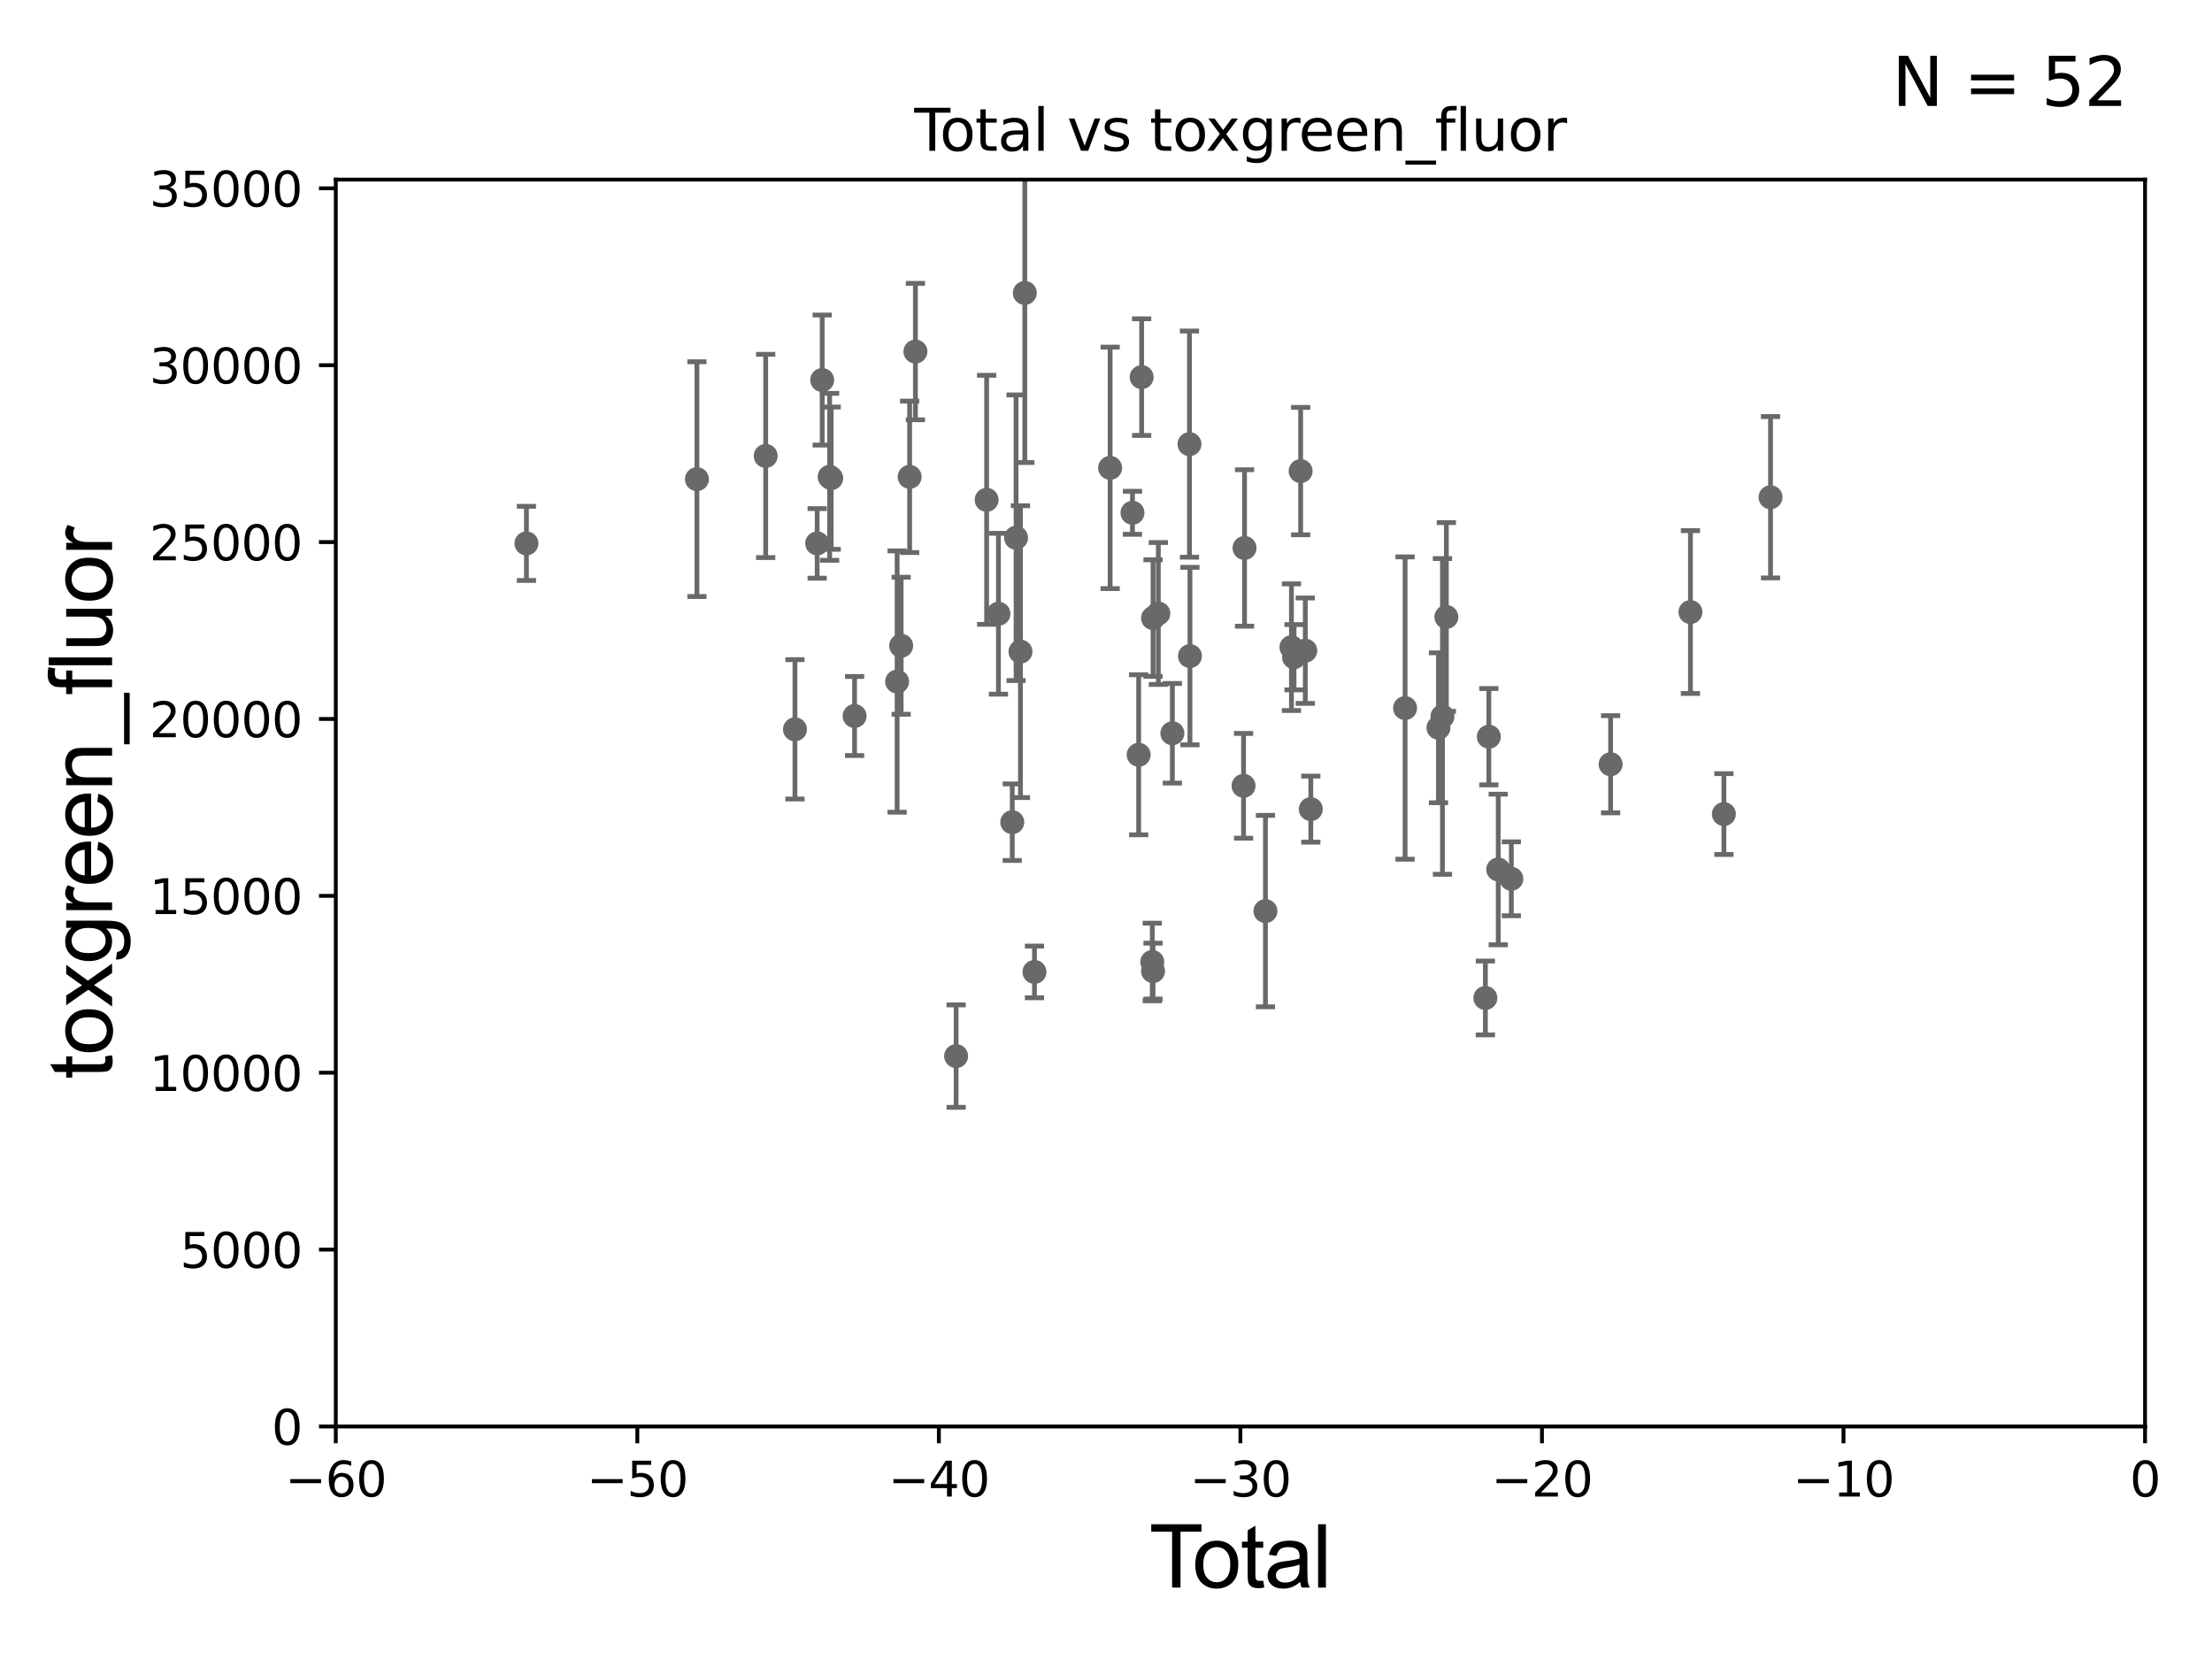 <?xml version="1.0" encoding="utf-8" standalone="no"?>
<!DOCTYPE svg PUBLIC "-//W3C//DTD SVG 1.1//EN"
  "http://www.w3.org/Graphics/SVG/1.1/DTD/svg11.dtd">
<svg xmlns:xlink="http://www.w3.org/1999/xlink" width="460.8pt" height="345.6pt" viewBox="0 0 460.8 345.6" xmlns="http://www.w3.org/2000/svg" version="1.1">
 <defs>
  <style type="text/css">*{stroke-linejoin: round; stroke-linecap: butt}</style>
 </defs>
 <g id="figure_1">
  <g id="patch_1">
   <path d="M 0 345.6 
L 460.8 345.6 
L 460.8 0 
L 0 0 
z
" style="fill: #ffffff"/>
  </g>
  <g id="axes_1">
   <g id="patch_2">
    <path d="M 69.95 297.16 
L 446.85 297.16 
L 446.85 37.411 
L 69.95 37.411 
z
" style="fill: #ffffff"/>
   </g>
   <g id="PathCollection_1">
    <defs>
     <path id="m1653f42125" d="M 0 1.118 
C 0.297 1.118 0.581 1 0.791 0.791 
C 1 0.581 1.118 0.297 1.118 0 
C 1.118 -0.297 1 -0.581 0.791 -0.791 
C 0.581 -1 0.297 -1.118 0 -1.118 
C -0.297 -1.118 -0.581 -1 -0.791 -0.791 
C -1 -0.581 -1.118 -0.297 -1.118 0 
C -1.118 0.297 -1 0.581 -0.791 0.791 
C -0.581 1 -0.297 1.118 0 1.118 
z
" style="stroke: #696969"/>
    </defs>
    <g clip-path="url(#p0981fcea6c)">
     <use xlink:href="#m1653f42125" x="109.666" y="113.199" style="fill: #696969; stroke: #696969"/>
     <use xlink:href="#m1653f42125" x="235.915" y="106.821" style="fill: #696969; stroke: #696969"/>
     <use xlink:href="#m1653f42125" x="237.206" y="157.235" style="fill: #696969; stroke: #696969"/>
     <use xlink:href="#m1653f42125" x="310.152" y="153.471" style="fill: #696969; stroke: #696969"/>
     <use xlink:href="#m1653f42125" x="237.829" y="78.559" style="fill: #696969; stroke: #696969"/>
     <use xlink:href="#m1653f42125" x="309.432" y="207.894" style="fill: #696969; stroke: #696969"/>
     <use xlink:href="#m1653f42125" x="240.039" y="200.396" style="fill: #696969; stroke: #696969"/>
     <use xlink:href="#m1653f42125" x="240.196" y="202.296" style="fill: #696969; stroke: #696969"/>
     <use xlink:href="#m1653f42125" x="240.198" y="128.754" style="fill: #696969; stroke: #696969"/>
     <use xlink:href="#m1653f42125" x="241.301" y="127.804" style="fill: #696969; stroke: #696969"/>
     <use xlink:href="#m1653f42125" x="244.226" y="152.757" style="fill: #696969; stroke: #696969"/>
     <use xlink:href="#m1653f42125" x="231.261" y="97.461" style="fill: #696969; stroke: #696969"/>
     <use xlink:href="#m1653f42125" x="301.304" y="128.528" style="fill: #696969; stroke: #696969"/>
     <use xlink:href="#m1653f42125" x="247.888" y="136.674" style="fill: #696969; stroke: #696969"/>
     <use xlink:href="#m1653f42125" x="259.056" y="163.697" style="fill: #696969; stroke: #696969"/>
     <use xlink:href="#m1653f42125" x="259.26" y="114.153" style="fill: #696969; stroke: #696969"/>
     <use xlink:href="#m1653f42125" x="263.616" y="189.796" style="fill: #696969; stroke: #696969"/>
     <use xlink:href="#m1653f42125" x="269.032" y="134.821" style="fill: #696969; stroke: #696969"/>
     <use xlink:href="#m1653f42125" x="269.574" y="136.912" style="fill: #696969; stroke: #696969"/>
     <use xlink:href="#m1653f42125" x="270.947" y="98.139" style="fill: #696969; stroke: #696969"/>
     <use xlink:href="#m1653f42125" x="271.917" y="135.545" style="fill: #696969; stroke: #696969"/>
     <use xlink:href="#m1653f42125" x="273.065" y="168.556" style="fill: #696969; stroke: #696969"/>
     <use xlink:href="#m1653f42125" x="300.491" y="149.245" style="fill: #696969; stroke: #696969"/>
     <use xlink:href="#m1653f42125" x="247.788" y="92.52" style="fill: #696969; stroke: #696969"/>
     <use xlink:href="#m1653f42125" x="292.704" y="147.5" style="fill: #696969; stroke: #696969"/>
     <use xlink:href="#m1653f42125" x="312.11" y="181.126" style="fill: #696969; stroke: #696969"/>
     <use xlink:href="#m1653f42125" x="213.486" y="61.025" style="fill: #696969; stroke: #696969"/>
     <use xlink:href="#m1653f42125" x="145.18" y="99.816" style="fill: #696969; stroke: #696969"/>
     <use xlink:href="#m1653f42125" x="368.835" y="103.583" style="fill: #696969; stroke: #696969"/>
     <use xlink:href="#m1653f42125" x="159.509" y="94.978" style="fill: #696969; stroke: #696969"/>
     <use xlink:href="#m1653f42125" x="165.603" y="151.933" style="fill: #696969; stroke: #696969"/>
     <use xlink:href="#m1653f42125" x="170.231" y="113.2" style="fill: #696969; stroke: #696969"/>
     <use xlink:href="#m1653f42125" x="171.278" y="79.167" style="fill: #696969; stroke: #696969"/>
     <use xlink:href="#m1653f42125" x="172.827" y="99.328" style="fill: #696969; stroke: #696969"/>
     <use xlink:href="#m1653f42125" x="173.154" y="99.614" style="fill: #696969; stroke: #696969"/>
     <use xlink:href="#m1653f42125" x="178.027" y="149.157" style="fill: #696969; stroke: #696969"/>
     <use xlink:href="#m1653f42125" x="359.117" y="169.586" style="fill: #696969; stroke: #696969"/>
     <use xlink:href="#m1653f42125" x="215.5" y="202.474" style="fill: #696969; stroke: #696969"/>
     <use xlink:href="#m1653f42125" x="186.888" y="141.982" style="fill: #696969; stroke: #696969"/>
     <use xlink:href="#m1653f42125" x="189.495" y="99.335" style="fill: #696969; stroke: #696969"/>
     <use xlink:href="#m1653f42125" x="190.7" y="73.236" style="fill: #696969; stroke: #696969"/>
     <use xlink:href="#m1653f42125" x="199.18" y="220.006" style="fill: #696969; stroke: #696969"/>
     <use xlink:href="#m1653f42125" x="352.151" y="127.504" style="fill: #696969; stroke: #696969"/>
     <use xlink:href="#m1653f42125" x="335.518" y="159.204" style="fill: #696969; stroke: #696969"/>
     <use xlink:href="#m1653f42125" x="205.533" y="104.123" style="fill: #696969; stroke: #696969"/>
     <use xlink:href="#m1653f42125" x="314.841" y="183.067" style="fill: #696969; stroke: #696969"/>
     <use xlink:href="#m1653f42125" x="207.994" y="127.858" style="fill: #696969; stroke: #696969"/>
     <use xlink:href="#m1653f42125" x="210.874" y="171.276" style="fill: #696969; stroke: #696969"/>
     <use xlink:href="#m1653f42125" x="211.666" y="112.022" style="fill: #696969; stroke: #696969"/>
     <use xlink:href="#m1653f42125" x="212.581" y="135.749" style="fill: #696969; stroke: #696969"/>
     <use xlink:href="#m1653f42125" x="187.728" y="134.52" style="fill: #696969; stroke: #696969"/>
     <use xlink:href="#m1653f42125" x="299.661" y="151.608" style="fill: #696969; stroke: #696969"/>
    </g>
   </g>
   <g id="matplotlib.axis_1">
    <g id="xtick_1">
     <g id="line2d_1">
      <defs>
       <path id="m67d82c2e86" d="M 0 0 
L 0 3.5 
" style="stroke: #000000; stroke-width: 0.8"/>
      </defs>
      <g>
       <use xlink:href="#m67d82c2e86" x="69.95" y="297.16" style="stroke: #000000; stroke-width: 0.8"/>
      </g>
     </g>
     <g id="text_1">
      <!-- −60 -->
      <g transform="translate(59.398 311.758)scale(0.1 -0.1)">
       <defs>
        <path id="DejaVuSans-2212" d="M 678 2272 
L 4684 2272 
L 4684 1741 
L 678 1741 
L 678 2272 
z
" transform="scale(0.016)"/>
        <path id="DejaVuSans-36" d="M 2113 2584 
Q 1688 2584 1439 2293 
Q 1191 2003 1191 1497 
Q 1191 994 1439 701 
Q 1688 409 2113 409 
Q 2538 409 2786 701 
Q 3034 994 3034 1497 
Q 3034 2003 2786 2293 
Q 2538 2584 2113 2584 
z
M 3366 4563 
L 3366 3988 
Q 3128 4100 2886 4159 
Q 2644 4219 2406 4219 
Q 1781 4219 1451 3797 
Q 1122 3375 1075 2522 
Q 1259 2794 1537 2939 
Q 1816 3084 2150 3084 
Q 2853 3084 3261 2657 
Q 3669 2231 3669 1497 
Q 3669 778 3244 343 
Q 2819 -91 2113 -91 
Q 1303 -91 875 529 
Q 447 1150 447 2328 
Q 447 3434 972 4092 
Q 1497 4750 2381 4750 
Q 2619 4750 2861 4703 
Q 3103 4656 3366 4563 
z
" transform="scale(0.016)"/>
        <path id="DejaVuSans-30" d="M 2034 4250 
Q 1547 4250 1301 3770 
Q 1056 3291 1056 2328 
Q 1056 1369 1301 889 
Q 1547 409 2034 409 
Q 2525 409 2770 889 
Q 3016 1369 3016 2328 
Q 3016 3291 2770 3770 
Q 2525 4250 2034 4250 
z
M 2034 4750 
Q 2819 4750 3233 4129 
Q 3647 3509 3647 2328 
Q 3647 1150 3233 529 
Q 2819 -91 2034 -91 
Q 1250 -91 836 529 
Q 422 1150 422 2328 
Q 422 3509 836 4129 
Q 1250 4750 2034 4750 
z
" transform="scale(0.016)"/>
       </defs>
       <use xlink:href="#DejaVuSans-2212"/>
       <use xlink:href="#DejaVuSans-36" x="83.789"/>
       <use xlink:href="#DejaVuSans-30" x="147.412"/>
      </g>
     </g>
    </g>
    <g id="xtick_2">
     <g id="line2d_2">
      <g>
       <use xlink:href="#m67d82c2e86" x="132.767" y="297.16" style="stroke: #000000; stroke-width: 0.8"/>
      </g>
     </g>
     <g id="text_2">
      <!-- −50 -->
      <g transform="translate(122.214 311.758)scale(0.1 -0.1)">
       <defs>
        <path id="DejaVuSans-35" d="M 691 4666 
L 3169 4666 
L 3169 4134 
L 1269 4134 
L 1269 2991 
Q 1406 3038 1543 3061 
Q 1681 3084 1819 3084 
Q 2600 3084 3056 2656 
Q 3513 2228 3513 1497 
Q 3513 744 3044 326 
Q 2575 -91 1722 -91 
Q 1428 -91 1123 -41 
Q 819 9 494 109 
L 494 744 
Q 775 591 1075 516 
Q 1375 441 1709 441 
Q 2250 441 2565 725 
Q 2881 1009 2881 1497 
Q 2881 1984 2565 2268 
Q 2250 2553 1709 2553 
Q 1456 2553 1204 2497 
Q 953 2441 691 2322 
L 691 4666 
z
" transform="scale(0.016)"/>
       </defs>
       <use xlink:href="#DejaVuSans-2212"/>
       <use xlink:href="#DejaVuSans-35" x="83.789"/>
       <use xlink:href="#DejaVuSans-30" x="147.412"/>
      </g>
     </g>
    </g>
    <g id="xtick_3">
     <g id="line2d_3">
      <g>
       <use xlink:href="#m67d82c2e86" x="195.583" y="297.16" style="stroke: #000000; stroke-width: 0.8"/>
      </g>
     </g>
     <g id="text_3">
      <!-- −40 -->
      <g transform="translate(185.031 311.758)scale(0.1 -0.1)">
       <defs>
        <path id="DejaVuSans-34" d="M 2419 4116 
L 825 1625 
L 2419 1625 
L 2419 4116 
z
M 2253 4666 
L 3047 4666 
L 3047 1625 
L 3713 1625 
L 3713 1100 
L 3047 1100 
L 3047 0 
L 2419 0 
L 2419 1100 
L 313 1100 
L 313 1709 
L 2253 4666 
z
" transform="scale(0.016)"/>
       </defs>
       <use xlink:href="#DejaVuSans-2212"/>
       <use xlink:href="#DejaVuSans-34" x="83.789"/>
       <use xlink:href="#DejaVuSans-30" x="147.412"/>
      </g>
     </g>
    </g>
    <g id="xtick_4">
     <g id="line2d_4">
      <g>
       <use xlink:href="#m67d82c2e86" x="258.4" y="297.16" style="stroke: #000000; stroke-width: 0.8"/>
      </g>
     </g>
     <g id="text_4">
      <!-- −30 -->
      <g transform="translate(247.848 311.758)scale(0.1 -0.1)">
       <defs>
        <path id="DejaVuSans-33" d="M 2597 2516 
Q 3050 2419 3304 2112 
Q 3559 1806 3559 1356 
Q 3559 666 3084 287 
Q 2609 -91 1734 -91 
Q 1441 -91 1130 -33 
Q 819 25 488 141 
L 488 750 
Q 750 597 1062 519 
Q 1375 441 1716 441 
Q 2309 441 2620 675 
Q 2931 909 2931 1356 
Q 2931 1769 2642 2001 
Q 2353 2234 1838 2234 
L 1294 2234 
L 1294 2753 
L 1863 2753 
Q 2328 2753 2575 2939 
Q 2822 3125 2822 3475 
Q 2822 3834 2567 4026 
Q 2313 4219 1838 4219 
Q 1578 4219 1281 4162 
Q 984 4106 628 3988 
L 628 4550 
Q 988 4650 1302 4700 
Q 1616 4750 1894 4750 
Q 2613 4750 3031 4423 
Q 3450 4097 3450 3541 
Q 3450 3153 3228 2886 
Q 3006 2619 2597 2516 
z
" transform="scale(0.016)"/>
       </defs>
       <use xlink:href="#DejaVuSans-2212"/>
       <use xlink:href="#DejaVuSans-33" x="83.789"/>
       <use xlink:href="#DejaVuSans-30" x="147.412"/>
      </g>
     </g>
    </g>
    <g id="xtick_5">
     <g id="line2d_5">
      <g>
       <use xlink:href="#m67d82c2e86" x="321.217" y="297.16" style="stroke: #000000; stroke-width: 0.8"/>
      </g>
     </g>
     <g id="text_5">
      <!-- −20 -->
      <g transform="translate(310.664 311.758)scale(0.1 -0.1)">
       <defs>
        <path id="DejaVuSans-32" d="M 1228 531 
L 3431 531 
L 3431 0 
L 469 0 
L 469 531 
Q 828 903 1448 1529 
Q 2069 2156 2228 2338 
Q 2531 2678 2651 2914 
Q 2772 3150 2772 3378 
Q 2772 3750 2511 3984 
Q 2250 4219 1831 4219 
Q 1534 4219 1204 4116 
Q 875 4013 500 3803 
L 500 4441 
Q 881 4594 1212 4672 
Q 1544 4750 1819 4750 
Q 2544 4750 2975 4387 
Q 3406 4025 3406 3419 
Q 3406 3131 3298 2873 
Q 3191 2616 2906 2266 
Q 2828 2175 2409 1742 
Q 1991 1309 1228 531 
z
" transform="scale(0.016)"/>
       </defs>
       <use xlink:href="#DejaVuSans-2212"/>
       <use xlink:href="#DejaVuSans-32" x="83.789"/>
       <use xlink:href="#DejaVuSans-30" x="147.412"/>
      </g>
     </g>
    </g>
    <g id="xtick_6">
     <g id="line2d_6">
      <g>
       <use xlink:href="#m67d82c2e86" x="384.033" y="297.16" style="stroke: #000000; stroke-width: 0.8"/>
      </g>
     </g>
     <g id="text_6">
      <!-- −10 -->
      <g transform="translate(373.481 311.758)scale(0.1 -0.1)">
       <defs>
        <path id="DejaVuSans-31" d="M 794 531 
L 1825 531 
L 1825 4091 
L 703 3866 
L 703 4441 
L 1819 4666 
L 2450 4666 
L 2450 531 
L 3481 531 
L 3481 0 
L 794 0 
L 794 531 
z
" transform="scale(0.016)"/>
       </defs>
       <use xlink:href="#DejaVuSans-2212"/>
       <use xlink:href="#DejaVuSans-31" x="83.789"/>
       <use xlink:href="#DejaVuSans-30" x="147.412"/>
      </g>
     </g>
    </g>
    <g id="xtick_7">
     <g id="line2d_7">
      <g>
       <use xlink:href="#m67d82c2e86" x="446.85" y="297.16" style="stroke: #000000; stroke-width: 0.8"/>
      </g>
     </g>
     <g id="text_7">
      <!-- 0 -->
      <g transform="translate(443.669 311.758)scale(0.1 -0.1)">
       <use xlink:href="#DejaVuSans-30"/>
      </g>
     </g>
    </g>
    <g id="text_8">
     <!-- Total -->
     <g transform="translate(239.395 330.722)scale(0.18 -0.18)">
      <defs>
       <path id="ArialMT-54" d="M 1659 0 
L 1659 4041 
L 150 4041 
L 150 4581 
L 3781 4581 
L 3781 4041 
L 2266 4041 
L 2266 0 
L 1659 0 
z
" transform="scale(0.016)"/>
       <path id="ArialMT-6f" d="M 213 1659 
Q 213 2581 725 3025 
Q 1153 3394 1769 3394 
Q 2453 3394 2887 2945 
Q 3322 2497 3322 1706 
Q 3322 1066 3130 698 
Q 2938 331 2570 128 
Q 2203 -75 1769 -75 
Q 1072 -75 642 372 
Q 213 819 213 1659 
z
M 791 1659 
Q 791 1022 1069 705 
Q 1347 388 1769 388 
Q 2188 388 2466 706 
Q 2744 1025 2744 1678 
Q 2744 2294 2464 2611 
Q 2184 2928 1769 2928 
Q 1347 2928 1069 2612 
Q 791 2297 791 1659 
z
" transform="scale(0.016)"/>
       <path id="ArialMT-74" d="M 1650 503 
L 1731 6 
Q 1494 -44 1306 -44 
Q 1000 -44 831 53 
Q 663 150 594 308 
Q 525 466 525 972 
L 525 2881 
L 113 2881 
L 113 3319 
L 525 3319 
L 525 4141 
L 1084 4478 
L 1084 3319 
L 1650 3319 
L 1650 2881 
L 1084 2881 
L 1084 941 
Q 1084 700 1114 631 
Q 1144 563 1211 522 
Q 1278 481 1403 481 
Q 1497 481 1650 503 
z
" transform="scale(0.016)"/>
       <path id="ArialMT-61" d="M 2588 409 
Q 2275 144 1986 34 
Q 1697 -75 1366 -75 
Q 819 -75 525 192 
Q 231 459 231 875 
Q 231 1119 342 1320 
Q 453 1522 633 1644 
Q 813 1766 1038 1828 
Q 1203 1872 1538 1913 
Q 2219 1994 2541 2106 
Q 2544 2222 2544 2253 
Q 2544 2597 2384 2738 
Q 2169 2928 1744 2928 
Q 1347 2928 1158 2789 
Q 969 2650 878 2297 
L 328 2372 
Q 403 2725 575 2942 
Q 747 3159 1072 3276 
Q 1397 3394 1825 3394 
Q 2250 3394 2515 3294 
Q 2781 3194 2906 3042 
Q 3031 2891 3081 2659 
Q 3109 2516 3109 2141 
L 3109 1391 
Q 3109 606 3145 398 
Q 3181 191 3288 0 
L 2700 0 
Q 2613 175 2588 409 
z
M 2541 1666 
Q 2234 1541 1622 1453 
Q 1275 1403 1131 1340 
Q 988 1278 909 1158 
Q 831 1038 831 891 
Q 831 666 1001 516 
Q 1172 366 1500 366 
Q 1825 366 2078 508 
Q 2331 650 2450 897 
Q 2541 1088 2541 1459 
L 2541 1666 
z
" transform="scale(0.016)"/>
       <path id="ArialMT-6c" d="M 409 0 
L 409 4581 
L 972 4581 
L 972 0 
L 409 0 
z
" transform="scale(0.016)"/>
      </defs>
      <use xlink:href="#ArialMT-54"/>
      <use xlink:href="#ArialMT-6f" x="49.959"/>
      <use xlink:href="#ArialMT-74" x="105.574"/>
      <use xlink:href="#ArialMT-61" x="133.357"/>
      <use xlink:href="#ArialMT-6c" x="188.973"/>
     </g>
    </g>
   </g>
   <g id="matplotlib.axis_2">
    <g id="ytick_1">
     <g id="line2d_8">
      <defs>
       <path id="m5f87d9acf4" d="M 0 0 
L -3.5 0 
" style="stroke: #000000; stroke-width: 0.8"/>
      </defs>
      <g>
       <use xlink:href="#m5f87d9acf4" x="69.95" y="297.16" style="stroke: #000000; stroke-width: 0.8"/>
      </g>
     </g>
     <g id="text_9">
      <!-- 0 -->
      <g transform="translate(56.587 300.959)scale(0.1 -0.1)">
       <use xlink:href="#DejaVuSans-30"/>
      </g>
     </g>
    </g>
    <g id="ytick_2">
     <g id="line2d_9">
      <g>
       <use xlink:href="#m5f87d9acf4" x="69.95" y="260.313" style="stroke: #000000; stroke-width: 0.8"/>
      </g>
     </g>
     <g id="text_10">
      <!-- 5000 -->
      <g transform="translate(37.5 264.112)scale(0.1 -0.1)">
       <use xlink:href="#DejaVuSans-35"/>
       <use xlink:href="#DejaVuSans-30" x="63.623"/>
       <use xlink:href="#DejaVuSans-30" x="127.246"/>
       <use xlink:href="#DejaVuSans-30" x="190.869"/>
      </g>
     </g>
    </g>
    <g id="ytick_3">
     <g id="line2d_10">
      <g>
       <use xlink:href="#m5f87d9acf4" x="69.95" y="223.467" style="stroke: #000000; stroke-width: 0.8"/>
      </g>
     </g>
     <g id="text_11">
      <!-- 10000 -->
      <g transform="translate(31.137 227.266)scale(0.1 -0.1)">
       <use xlink:href="#DejaVuSans-31"/>
       <use xlink:href="#DejaVuSans-30" x="63.623"/>
       <use xlink:href="#DejaVuSans-30" x="127.246"/>
       <use xlink:href="#DejaVuSans-30" x="190.869"/>
       <use xlink:href="#DejaVuSans-30" x="254.492"/>
      </g>
     </g>
    </g>
    <g id="ytick_4">
     <g id="line2d_11">
      <g>
       <use xlink:href="#m5f87d9acf4" x="69.95" y="186.62" style="stroke: #000000; stroke-width: 0.8"/>
      </g>
     </g>
     <g id="text_12">
      <!-- 15000 -->
      <g transform="translate(31.137 190.419)scale(0.1 -0.1)">
       <use xlink:href="#DejaVuSans-31"/>
       <use xlink:href="#DejaVuSans-35" x="63.623"/>
       <use xlink:href="#DejaVuSans-30" x="127.246"/>
       <use xlink:href="#DejaVuSans-30" x="190.869"/>
       <use xlink:href="#DejaVuSans-30" x="254.492"/>
      </g>
     </g>
    </g>
    <g id="ytick_5">
     <g id="line2d_12">
      <g>
       <use xlink:href="#m5f87d9acf4" x="69.95" y="149.773" style="stroke: #000000; stroke-width: 0.8"/>
      </g>
     </g>
     <g id="text_13">
      <!-- 20000 -->
      <g transform="translate(31.137 153.572)scale(0.1 -0.1)">
       <use xlink:href="#DejaVuSans-32"/>
       <use xlink:href="#DejaVuSans-30" x="63.623"/>
       <use xlink:href="#DejaVuSans-30" x="127.246"/>
       <use xlink:href="#DejaVuSans-30" x="190.869"/>
       <use xlink:href="#DejaVuSans-30" x="254.492"/>
      </g>
     </g>
    </g>
    <g id="ytick_6">
     <g id="line2d_13">
      <g>
       <use xlink:href="#m5f87d9acf4" x="69.95" y="112.926" style="stroke: #000000; stroke-width: 0.8"/>
      </g>
     </g>
     <g id="text_14">
      <!-- 25000 -->
      <g transform="translate(31.137 116.726)scale(0.1 -0.1)">
       <use xlink:href="#DejaVuSans-32"/>
       <use xlink:href="#DejaVuSans-35" x="63.623"/>
       <use xlink:href="#DejaVuSans-30" x="127.246"/>
       <use xlink:href="#DejaVuSans-30" x="190.869"/>
       <use xlink:href="#DejaVuSans-30" x="254.492"/>
      </g>
     </g>
    </g>
    <g id="ytick_7">
     <g id="line2d_14">
      <g>
       <use xlink:href="#m5f87d9acf4" x="69.95" y="76.08" style="stroke: #000000; stroke-width: 0.8"/>
      </g>
     </g>
     <g id="text_15">
      <!-- 30000 -->
      <g transform="translate(31.137 79.879)scale(0.1 -0.1)">
       <use xlink:href="#DejaVuSans-33"/>
       <use xlink:href="#DejaVuSans-30" x="63.623"/>
       <use xlink:href="#DejaVuSans-30" x="127.246"/>
       <use xlink:href="#DejaVuSans-30" x="190.869"/>
       <use xlink:href="#DejaVuSans-30" x="254.492"/>
      </g>
     </g>
    </g>
    <g id="ytick_8">
     <g id="line2d_15">
      <g>
       <use xlink:href="#m5f87d9acf4" x="69.95" y="39.233" style="stroke: #000000; stroke-width: 0.8"/>
      </g>
     </g>
     <g id="text_16">
      <!-- 35000 -->
      <g transform="translate(31.137 43.032)scale(0.1 -0.1)">
       <use xlink:href="#DejaVuSans-33"/>
       <use xlink:href="#DejaVuSans-35" x="63.623"/>
       <use xlink:href="#DejaVuSans-30" x="127.246"/>
       <use xlink:href="#DejaVuSans-30" x="190.869"/>
       <use xlink:href="#DejaVuSans-30" x="254.492"/>
      </g>
     </g>
    </g>
    <g id="text_17">
     <!-- toxgreen_fluor -->
     <g transform="translate(23.349 224.818)rotate(-90)scale(0.18 -0.18)">
      <defs>
       <path id="ArialMT-78" d="M 47 0 
L 1259 1725 
L 138 3319 
L 841 3319 
L 1350 2541 
Q 1494 2319 1581 2169 
Q 1719 2375 1834 2534 
L 2394 3319 
L 3066 3319 
L 1919 1756 
L 3153 0 
L 2463 0 
L 1781 1031 
L 1600 1309 
L 728 0 
L 47 0 
z
" transform="scale(0.016)"/>
       <path id="ArialMT-67" d="M 319 -275 
L 866 -356 
Q 900 -609 1056 -725 
Q 1266 -881 1628 -881 
Q 2019 -881 2231 -725 
Q 2444 -569 2519 -288 
Q 2563 -116 2559 434 
Q 2191 0 1641 0 
Q 956 0 581 494 
Q 206 988 206 1678 
Q 206 2153 378 2554 
Q 550 2956 876 3175 
Q 1203 3394 1644 3394 
Q 2231 3394 2613 2919 
L 2613 3319 
L 3131 3319 
L 3131 450 
Q 3131 -325 2973 -648 
Q 2816 -972 2473 -1159 
Q 2131 -1347 1631 -1347 
Q 1038 -1347 672 -1080 
Q 306 -813 319 -275 
z
M 784 1719 
Q 784 1066 1043 766 
Q 1303 466 1694 466 
Q 2081 466 2343 764 
Q 2606 1063 2606 1700 
Q 2606 2309 2336 2618 
Q 2066 2928 1684 2928 
Q 1309 2928 1046 2623 
Q 784 2319 784 1719 
z
" transform="scale(0.016)"/>
       <path id="ArialMT-72" d="M 416 0 
L 416 3319 
L 922 3319 
L 922 2816 
Q 1116 3169 1280 3281 
Q 1444 3394 1641 3394 
Q 1925 3394 2219 3213 
L 2025 2691 
Q 1819 2813 1613 2813 
Q 1428 2813 1281 2702 
Q 1134 2591 1072 2394 
Q 978 2094 978 1738 
L 978 0 
L 416 0 
z
" transform="scale(0.016)"/>
       <path id="ArialMT-65" d="M 2694 1069 
L 3275 997 
Q 3138 488 2766 206 
Q 2394 -75 1816 -75 
Q 1088 -75 661 373 
Q 234 822 234 1631 
Q 234 2469 665 2931 
Q 1097 3394 1784 3394 
Q 2450 3394 2872 2941 
Q 3294 2488 3294 1666 
Q 3294 1616 3291 1516 
L 816 1516 
Q 847 969 1125 678 
Q 1403 388 1819 388 
Q 2128 388 2347 550 
Q 2566 713 2694 1069 
z
M 847 1978 
L 2700 1978 
Q 2663 2397 2488 2606 
Q 2219 2931 1791 2931 
Q 1403 2931 1139 2672 
Q 875 2413 847 1978 
z
" transform="scale(0.016)"/>
       <path id="ArialMT-6e" d="M 422 0 
L 422 3319 
L 928 3319 
L 928 2847 
Q 1294 3394 1984 3394 
Q 2284 3394 2536 3286 
Q 2788 3178 2913 3003 
Q 3038 2828 3088 2588 
Q 3119 2431 3119 2041 
L 3119 0 
L 2556 0 
L 2556 2019 
Q 2556 2363 2490 2533 
Q 2425 2703 2258 2804 
Q 2091 2906 1866 2906 
Q 1506 2906 1245 2678 
Q 984 2450 984 1813 
L 984 0 
L 422 0 
z
" transform="scale(0.016)"/>
       <path id="ArialMT-5f" d="M -97 -1272 
L -97 -866 
L 3631 -866 
L 3631 -1272 
L -97 -1272 
z
" transform="scale(0.016)"/>
       <path id="ArialMT-66" d="M 556 0 
L 556 2881 
L 59 2881 
L 59 3319 
L 556 3319 
L 556 3672 
Q 556 4006 616 4169 
Q 697 4388 901 4523 
Q 1106 4659 1475 4659 
Q 1713 4659 2000 4603 
L 1916 4113 
Q 1741 4144 1584 4144 
Q 1328 4144 1222 4034 
Q 1116 3925 1116 3625 
L 1116 3319 
L 1763 3319 
L 1763 2881 
L 1116 2881 
L 1116 0 
L 556 0 
z
" transform="scale(0.016)"/>
       <path id="ArialMT-75" d="M 2597 0 
L 2597 488 
Q 2209 -75 1544 -75 
Q 1250 -75 995 37 
Q 741 150 617 320 
Q 494 491 444 738 
Q 409 903 409 1263 
L 409 3319 
L 972 3319 
L 972 1478 
Q 972 1038 1006 884 
Q 1059 663 1231 536 
Q 1403 409 1656 409 
Q 1909 409 2131 539 
Q 2353 669 2445 892 
Q 2538 1116 2538 1541 
L 2538 3319 
L 3100 3319 
L 3100 0 
L 2597 0 
z
" transform="scale(0.016)"/>
      </defs>
      <use xlink:href="#ArialMT-74"/>
      <use xlink:href="#ArialMT-6f" x="27.783"/>
      <use xlink:href="#ArialMT-78" x="83.398"/>
      <use xlink:href="#ArialMT-67" x="133.398"/>
      <use xlink:href="#ArialMT-72" x="189.014"/>
      <use xlink:href="#ArialMT-65" x="222.314"/>
      <use xlink:href="#ArialMT-65" x="277.93"/>
      <use xlink:href="#ArialMT-6e" x="333.545"/>
      <use xlink:href="#ArialMT-5f" x="389.16"/>
      <use xlink:href="#ArialMT-66" x="444.775"/>
      <use xlink:href="#ArialMT-6c" x="472.559"/>
      <use xlink:href="#ArialMT-75" x="494.775"/>
      <use xlink:href="#ArialMT-6f" x="550.391"/>
      <use xlink:href="#ArialMT-72" x="606.006"/>
     </g>
    </g>
   </g>
   <g id="LineCollection_1">
    <path d="M 109.666 120.924 
L 109.666 105.473 
" clip-path="url(#p0981fcea6c)" style="fill: none; stroke: #696969"/>
    <path d="M 235.915 111.305 
L 235.915 102.337 
" clip-path="url(#p0981fcea6c)" style="fill: none; stroke: #696969"/>
    <path d="M 237.206 173.908 
L 237.206 140.562 
" clip-path="url(#p0981fcea6c)" style="fill: none; stroke: #696969"/>
    <path d="M 310.152 163.505 
L 310.152 143.438 
" clip-path="url(#p0981fcea6c)" style="fill: none; stroke: #696969"/>
    <path d="M 237.829 90.71 
L 237.829 66.407 
" clip-path="url(#p0981fcea6c)" style="fill: none; stroke: #696969"/>
    <path d="M 309.432 215.59 
L 309.432 200.198 
" clip-path="url(#p0981fcea6c)" style="fill: none; stroke: #696969"/>
    <path d="M 240.039 208.478 
L 240.039 192.314 
" clip-path="url(#p0981fcea6c)" style="fill: none; stroke: #696969"/>
    <path d="M 240.196 208.116 
L 240.196 196.477 
" clip-path="url(#p0981fcea6c)" style="fill: none; stroke: #696969"/>
    <path d="M 240.198 140.897 
L 240.198 116.611 
" clip-path="url(#p0981fcea6c)" style="fill: none; stroke: #696969"/>
    <path d="M 241.301 142.585 
L 241.301 113.023 
" clip-path="url(#p0981fcea6c)" style="fill: none; stroke: #696969"/>
    <path d="M 244.226 163.132 
L 244.226 142.383 
" clip-path="url(#p0981fcea6c)" style="fill: none; stroke: #696969"/>
    <path d="M 231.261 122.618 
L 231.261 72.305 
" clip-path="url(#p0981fcea6c)" style="fill: none; stroke: #696969"/>
    <path d="M 301.304 148.187 
L 301.304 108.869 
" clip-path="url(#p0981fcea6c)" style="fill: none; stroke: #696969"/>
    <path d="M 247.888 155.162 
L 247.888 118.186 
" clip-path="url(#p0981fcea6c)" style="fill: none; stroke: #696969"/>
    <path d="M 259.056 174.604 
L 259.056 152.79 
" clip-path="url(#p0981fcea6c)" style="fill: none; stroke: #696969"/>
    <path d="M 259.26 130.45 
L 259.26 97.856 
" clip-path="url(#p0981fcea6c)" style="fill: none; stroke: #696969"/>
    <path d="M 263.616 209.736 
L 263.616 169.856 
" clip-path="url(#p0981fcea6c)" style="fill: none; stroke: #696969"/>
    <path d="M 269.032 148.013 
L 269.032 121.628 
" clip-path="url(#p0981fcea6c)" style="fill: none; stroke: #696969"/>
    <path d="M 269.574 143.717 
L 269.574 130.108 
" clip-path="url(#p0981fcea6c)" style="fill: none; stroke: #696969"/>
    <path d="M 270.947 111.411 
L 270.947 84.868 
" clip-path="url(#p0981fcea6c)" style="fill: none; stroke: #696969"/>
    <path d="M 271.917 146.524 
L 271.917 124.566 
" clip-path="url(#p0981fcea6c)" style="fill: none; stroke: #696969"/>
    <path d="M 273.065 175.436 
L 273.065 161.675 
" clip-path="url(#p0981fcea6c)" style="fill: none; stroke: #696969"/>
    <path d="M 300.491 182.133 
L 300.491 116.358 
" clip-path="url(#p0981fcea6c)" style="fill: none; stroke: #696969"/>
    <path d="M 247.788 116.081 
L 247.788 68.96 
" clip-path="url(#p0981fcea6c)" style="fill: none; stroke: #696969"/>
    <path d="M 292.704 178.987 
L 292.704 116.012 
" clip-path="url(#p0981fcea6c)" style="fill: none; stroke: #696969"/>
    <path d="M 312.11 196.817 
L 312.11 165.436 
" clip-path="url(#p0981fcea6c)" style="fill: none; stroke: #696969"/>
    <path d="M 213.486 96.355 
L 213.486 25.695 
" clip-path="url(#p0981fcea6c)" style="fill: none; stroke: #696969"/>
    <path d="M 145.18 124.269 
L 145.18 75.362 
" clip-path="url(#p0981fcea6c)" style="fill: none; stroke: #696969"/>
    <path d="M 368.835 120.391 
L 368.835 86.776 
" clip-path="url(#p0981fcea6c)" style="fill: none; stroke: #696969"/>
    <path d="M 159.509 116.151 
L 159.509 73.806 
" clip-path="url(#p0981fcea6c)" style="fill: none; stroke: #696969"/>
    <path d="M 165.603 166.451 
L 165.603 137.415 
" clip-path="url(#p0981fcea6c)" style="fill: none; stroke: #696969"/>
    <path d="M 170.231 120.445 
L 170.231 105.956 
" clip-path="url(#p0981fcea6c)" style="fill: none; stroke: #696969"/>
    <path d="M 171.278 92.714 
L 171.278 65.62 
" clip-path="url(#p0981fcea6c)" style="fill: none; stroke: #696969"/>
    <path d="M 172.827 116.714 
L 172.827 81.941 
" clip-path="url(#p0981fcea6c)" style="fill: none; stroke: #696969"/>
    <path d="M 173.154 114.436 
L 173.154 84.791 
" clip-path="url(#p0981fcea6c)" style="fill: none; stroke: #696969"/>
    <path d="M 178.027 157.392 
L 178.027 140.923 
" clip-path="url(#p0981fcea6c)" style="fill: none; stroke: #696969"/>
    <path d="M 359.117 178.005 
L 359.117 161.167 
" clip-path="url(#p0981fcea6c)" style="fill: none; stroke: #696969"/>
    <path d="M 215.5 207.86 
L 215.5 197.089 
" clip-path="url(#p0981fcea6c)" style="fill: none; stroke: #696969"/>
    <path d="M 186.888 169.197 
L 186.888 114.767 
" clip-path="url(#p0981fcea6c)" style="fill: none; stroke: #696969"/>
    <path d="M 189.495 115.11 
L 189.495 83.56 
" clip-path="url(#p0981fcea6c)" style="fill: none; stroke: #696969"/>
    <path d="M 190.7 87.444 
L 190.7 59.027 
" clip-path="url(#p0981fcea6c)" style="fill: none; stroke: #696969"/>
    <path d="M 199.18 230.674 
L 199.18 209.338 
" clip-path="url(#p0981fcea6c)" style="fill: none; stroke: #696969"/>
    <path d="M 352.151 144.466 
L 352.151 110.543 
" clip-path="url(#p0981fcea6c)" style="fill: none; stroke: #696969"/>
    <path d="M 335.518 169.327 
L 335.518 149.081 
" clip-path="url(#p0981fcea6c)" style="fill: none; stroke: #696969"/>
    <path d="M 205.533 130.062 
L 205.533 78.185 
" clip-path="url(#p0981fcea6c)" style="fill: none; stroke: #696969"/>
    <path d="M 314.841 190.762 
L 314.841 175.372 
" clip-path="url(#p0981fcea6c)" style="fill: none; stroke: #696969"/>
    <path d="M 207.994 144.611 
L 207.994 111.105 
" clip-path="url(#p0981fcea6c)" style="fill: none; stroke: #696969"/>
    <path d="M 210.874 179.252 
L 210.874 163.3 
" clip-path="url(#p0981fcea6c)" style="fill: none; stroke: #696969"/>
    <path d="M 211.666 141.774 
L 211.666 82.269 
" clip-path="url(#p0981fcea6c)" style="fill: none; stroke: #696969"/>
    <path d="M 212.581 166.151 
L 212.581 105.348 
" clip-path="url(#p0981fcea6c)" style="fill: none; stroke: #696969"/>
    <path d="M 187.728 148.791 
L 187.728 120.248 
" clip-path="url(#p0981fcea6c)" style="fill: none; stroke: #696969"/>
    <path d="M 299.661 167.218 
L 299.661 135.999 
" clip-path="url(#p0981fcea6c)" style="fill: none; stroke: #696969"/>
   </g>
   <g id="line2d_16">
    <defs>
     <path id="mf591bf65db" d="M 2 0 
L -2 -0 
" style="stroke: #696969"/>
    </defs>
    <g clip-path="url(#p0981fcea6c)">
     <use xlink:href="#mf591bf65db" x="109.666" y="120.924" style="fill: #696969; stroke: #696969"/>
     <use xlink:href="#mf591bf65db" x="235.915" y="111.305" style="fill: #696969; stroke: #696969"/>
     <use xlink:href="#mf591bf65db" x="237.206" y="173.908" style="fill: #696969; stroke: #696969"/>
     <use xlink:href="#mf591bf65db" x="310.152" y="163.505" style="fill: #696969; stroke: #696969"/>
     <use xlink:href="#mf591bf65db" x="237.829" y="90.71" style="fill: #696969; stroke: #696969"/>
     <use xlink:href="#mf591bf65db" x="309.432" y="215.59" style="fill: #696969; stroke: #696969"/>
     <use xlink:href="#mf591bf65db" x="240.039" y="208.478" style="fill: #696969; stroke: #696969"/>
     <use xlink:href="#mf591bf65db" x="240.196" y="208.116" style="fill: #696969; stroke: #696969"/>
     <use xlink:href="#mf591bf65db" x="240.198" y="140.897" style="fill: #696969; stroke: #696969"/>
     <use xlink:href="#mf591bf65db" x="241.301" y="142.585" style="fill: #696969; stroke: #696969"/>
     <use xlink:href="#mf591bf65db" x="244.226" y="163.132" style="fill: #696969; stroke: #696969"/>
     <use xlink:href="#mf591bf65db" x="231.261" y="122.618" style="fill: #696969; stroke: #696969"/>
     <use xlink:href="#mf591bf65db" x="301.304" y="148.187" style="fill: #696969; stroke: #696969"/>
     <use xlink:href="#mf591bf65db" x="247.888" y="155.162" style="fill: #696969; stroke: #696969"/>
     <use xlink:href="#mf591bf65db" x="259.056" y="174.604" style="fill: #696969; stroke: #696969"/>
     <use xlink:href="#mf591bf65db" x="259.26" y="130.45" style="fill: #696969; stroke: #696969"/>
     <use xlink:href="#mf591bf65db" x="263.616" y="209.736" style="fill: #696969; stroke: #696969"/>
     <use xlink:href="#mf591bf65db" x="269.032" y="148.013" style="fill: #696969; stroke: #696969"/>
     <use xlink:href="#mf591bf65db" x="269.574" y="143.717" style="fill: #696969; stroke: #696969"/>
     <use xlink:href="#mf591bf65db" x="270.947" y="111.411" style="fill: #696969; stroke: #696969"/>
     <use xlink:href="#mf591bf65db" x="271.917" y="146.524" style="fill: #696969; stroke: #696969"/>
     <use xlink:href="#mf591bf65db" x="273.065" y="175.436" style="fill: #696969; stroke: #696969"/>
     <use xlink:href="#mf591bf65db" x="300.491" y="182.133" style="fill: #696969; stroke: #696969"/>
     <use xlink:href="#mf591bf65db" x="247.788" y="116.081" style="fill: #696969; stroke: #696969"/>
     <use xlink:href="#mf591bf65db" x="292.704" y="178.987" style="fill: #696969; stroke: #696969"/>
     <use xlink:href="#mf591bf65db" x="312.11" y="196.817" style="fill: #696969; stroke: #696969"/>
     <use xlink:href="#mf591bf65db" x="213.486" y="96.355" style="fill: #696969; stroke: #696969"/>
     <use xlink:href="#mf591bf65db" x="145.18" y="124.269" style="fill: #696969; stroke: #696969"/>
     <use xlink:href="#mf591bf65db" x="368.835" y="120.391" style="fill: #696969; stroke: #696969"/>
     <use xlink:href="#mf591bf65db" x="159.509" y="116.151" style="fill: #696969; stroke: #696969"/>
     <use xlink:href="#mf591bf65db" x="165.603" y="166.451" style="fill: #696969; stroke: #696969"/>
     <use xlink:href="#mf591bf65db" x="170.231" y="120.445" style="fill: #696969; stroke: #696969"/>
     <use xlink:href="#mf591bf65db" x="171.278" y="92.714" style="fill: #696969; stroke: #696969"/>
     <use xlink:href="#mf591bf65db" x="172.827" y="116.714" style="fill: #696969; stroke: #696969"/>
     <use xlink:href="#mf591bf65db" x="173.154" y="114.436" style="fill: #696969; stroke: #696969"/>
     <use xlink:href="#mf591bf65db" x="178.027" y="157.392" style="fill: #696969; stroke: #696969"/>
     <use xlink:href="#mf591bf65db" x="359.117" y="178.005" style="fill: #696969; stroke: #696969"/>
     <use xlink:href="#mf591bf65db" x="215.5" y="207.86" style="fill: #696969; stroke: #696969"/>
     <use xlink:href="#mf591bf65db" x="186.888" y="169.197" style="fill: #696969; stroke: #696969"/>
     <use xlink:href="#mf591bf65db" x="189.495" y="115.11" style="fill: #696969; stroke: #696969"/>
     <use xlink:href="#mf591bf65db" x="190.7" y="87.444" style="fill: #696969; stroke: #696969"/>
     <use xlink:href="#mf591bf65db" x="199.18" y="230.674" style="fill: #696969; stroke: #696969"/>
     <use xlink:href="#mf591bf65db" x="352.151" y="144.466" style="fill: #696969; stroke: #696969"/>
     <use xlink:href="#mf591bf65db" x="335.518" y="169.327" style="fill: #696969; stroke: #696969"/>
     <use xlink:href="#mf591bf65db" x="205.533" y="130.062" style="fill: #696969; stroke: #696969"/>
     <use xlink:href="#mf591bf65db" x="314.841" y="190.762" style="fill: #696969; stroke: #696969"/>
     <use xlink:href="#mf591bf65db" x="207.994" y="144.611" style="fill: #696969; stroke: #696969"/>
     <use xlink:href="#mf591bf65db" x="210.874" y="179.252" style="fill: #696969; stroke: #696969"/>
     <use xlink:href="#mf591bf65db" x="211.666" y="141.774" style="fill: #696969; stroke: #696969"/>
     <use xlink:href="#mf591bf65db" x="212.581" y="166.151" style="fill: #696969; stroke: #696969"/>
     <use xlink:href="#mf591bf65db" x="187.728" y="148.791" style="fill: #696969; stroke: #696969"/>
     <use xlink:href="#mf591bf65db" x="299.661" y="167.218" style="fill: #696969; stroke: #696969"/>
    </g>
   </g>
   <g id="line2d_17">
    <g clip-path="url(#p0981fcea6c)">
     <use xlink:href="#mf591bf65db" x="109.666" y="105.473" style="fill: #696969; stroke: #696969"/>
     <use xlink:href="#mf591bf65db" x="235.915" y="102.337" style="fill: #696969; stroke: #696969"/>
     <use xlink:href="#mf591bf65db" x="237.206" y="140.562" style="fill: #696969; stroke: #696969"/>
     <use xlink:href="#mf591bf65db" x="310.152" y="143.438" style="fill: #696969; stroke: #696969"/>
     <use xlink:href="#mf591bf65db" x="237.829" y="66.407" style="fill: #696969; stroke: #696969"/>
     <use xlink:href="#mf591bf65db" x="309.432" y="200.198" style="fill: #696969; stroke: #696969"/>
     <use xlink:href="#mf591bf65db" x="240.039" y="192.314" style="fill: #696969; stroke: #696969"/>
     <use xlink:href="#mf591bf65db" x="240.196" y="196.477" style="fill: #696969; stroke: #696969"/>
     <use xlink:href="#mf591bf65db" x="240.198" y="116.611" style="fill: #696969; stroke: #696969"/>
     <use xlink:href="#mf591bf65db" x="241.301" y="113.023" style="fill: #696969; stroke: #696969"/>
     <use xlink:href="#mf591bf65db" x="244.226" y="142.383" style="fill: #696969; stroke: #696969"/>
     <use xlink:href="#mf591bf65db" x="231.261" y="72.305" style="fill: #696969; stroke: #696969"/>
     <use xlink:href="#mf591bf65db" x="301.304" y="108.869" style="fill: #696969; stroke: #696969"/>
     <use xlink:href="#mf591bf65db" x="247.888" y="118.186" style="fill: #696969; stroke: #696969"/>
     <use xlink:href="#mf591bf65db" x="259.056" y="152.79" style="fill: #696969; stroke: #696969"/>
     <use xlink:href="#mf591bf65db" x="259.26" y="97.856" style="fill: #696969; stroke: #696969"/>
     <use xlink:href="#mf591bf65db" x="263.616" y="169.856" style="fill: #696969; stroke: #696969"/>
     <use xlink:href="#mf591bf65db" x="269.032" y="121.628" style="fill: #696969; stroke: #696969"/>
     <use xlink:href="#mf591bf65db" x="269.574" y="130.108" style="fill: #696969; stroke: #696969"/>
     <use xlink:href="#mf591bf65db" x="270.947" y="84.868" style="fill: #696969; stroke: #696969"/>
     <use xlink:href="#mf591bf65db" x="271.917" y="124.566" style="fill: #696969; stroke: #696969"/>
     <use xlink:href="#mf591bf65db" x="273.065" y="161.675" style="fill: #696969; stroke: #696969"/>
     <use xlink:href="#mf591bf65db" x="300.491" y="116.358" style="fill: #696969; stroke: #696969"/>
     <use xlink:href="#mf591bf65db" x="247.788" y="68.96" style="fill: #696969; stroke: #696969"/>
     <use xlink:href="#mf591bf65db" x="292.704" y="116.012" style="fill: #696969; stroke: #696969"/>
     <use xlink:href="#mf591bf65db" x="312.11" y="165.436" style="fill: #696969; stroke: #696969"/>
     <use xlink:href="#mf591bf65db" x="213.486" y="25.695" style="fill: #696969; stroke: #696969"/>
     <use xlink:href="#mf591bf65db" x="145.18" y="75.362" style="fill: #696969; stroke: #696969"/>
     <use xlink:href="#mf591bf65db" x="368.835" y="86.776" style="fill: #696969; stroke: #696969"/>
     <use xlink:href="#mf591bf65db" x="159.509" y="73.806" style="fill: #696969; stroke: #696969"/>
     <use xlink:href="#mf591bf65db" x="165.603" y="137.415" style="fill: #696969; stroke: #696969"/>
     <use xlink:href="#mf591bf65db" x="170.231" y="105.956" style="fill: #696969; stroke: #696969"/>
     <use xlink:href="#mf591bf65db" x="171.278" y="65.62" style="fill: #696969; stroke: #696969"/>
     <use xlink:href="#mf591bf65db" x="172.827" y="81.941" style="fill: #696969; stroke: #696969"/>
     <use xlink:href="#mf591bf65db" x="173.154" y="84.791" style="fill: #696969; stroke: #696969"/>
     <use xlink:href="#mf591bf65db" x="178.027" y="140.923" style="fill: #696969; stroke: #696969"/>
     <use xlink:href="#mf591bf65db" x="359.117" y="161.167" style="fill: #696969; stroke: #696969"/>
     <use xlink:href="#mf591bf65db" x="215.5" y="197.089" style="fill: #696969; stroke: #696969"/>
     <use xlink:href="#mf591bf65db" x="186.888" y="114.767" style="fill: #696969; stroke: #696969"/>
     <use xlink:href="#mf591bf65db" x="189.495" y="83.56" style="fill: #696969; stroke: #696969"/>
     <use xlink:href="#mf591bf65db" x="190.7" y="59.027" style="fill: #696969; stroke: #696969"/>
     <use xlink:href="#mf591bf65db" x="199.18" y="209.338" style="fill: #696969; stroke: #696969"/>
     <use xlink:href="#mf591bf65db" x="352.151" y="110.543" style="fill: #696969; stroke: #696969"/>
     <use xlink:href="#mf591bf65db" x="335.518" y="149.081" style="fill: #696969; stroke: #696969"/>
     <use xlink:href="#mf591bf65db" x="205.533" y="78.185" style="fill: #696969; stroke: #696969"/>
     <use xlink:href="#mf591bf65db" x="314.841" y="175.372" style="fill: #696969; stroke: #696969"/>
     <use xlink:href="#mf591bf65db" x="207.994" y="111.105" style="fill: #696969; stroke: #696969"/>
     <use xlink:href="#mf591bf65db" x="210.874" y="163.3" style="fill: #696969; stroke: #696969"/>
     <use xlink:href="#mf591bf65db" x="211.666" y="82.269" style="fill: #696969; stroke: #696969"/>
     <use xlink:href="#mf591bf65db" x="212.581" y="105.348" style="fill: #696969; stroke: #696969"/>
     <use xlink:href="#mf591bf65db" x="187.728" y="120.248" style="fill: #696969; stroke: #696969"/>
     <use xlink:href="#mf591bf65db" x="299.661" y="135.999" style="fill: #696969; stroke: #696969"/>
    </g>
   </g>
   <g id="line2d_18">
    <defs>
     <path id="m91d9095b68" d="M 0 2 
C 0.53 2 1.039 1.789 1.414 1.414 
C 1.789 1.039 2 0.53 2 0 
C 2 -0.53 1.789 -1.039 1.414 -1.414 
C 1.039 -1.789 0.53 -2 0 -2 
C -0.53 -2 -1.039 -1.789 -1.414 -1.414 
C -1.789 -1.039 -2 -0.53 -2 0 
C -2 0.53 -1.789 1.039 -1.414 1.414 
C -1.039 1.789 -0.53 2 0 2 
z
" style="stroke: #696969"/>
    </defs>
    <g clip-path="url(#p0981fcea6c)">
     <use xlink:href="#m91d9095b68" x="109.666" y="113.199" style="fill: #696969; stroke: #696969"/>
     <use xlink:href="#m91d9095b68" x="235.915" y="106.821" style="fill: #696969; stroke: #696969"/>
     <use xlink:href="#m91d9095b68" x="237.206" y="157.235" style="fill: #696969; stroke: #696969"/>
     <use xlink:href="#m91d9095b68" x="310.152" y="153.471" style="fill: #696969; stroke: #696969"/>
     <use xlink:href="#m91d9095b68" x="237.829" y="78.559" style="fill: #696969; stroke: #696969"/>
     <use xlink:href="#m91d9095b68" x="309.432" y="207.894" style="fill: #696969; stroke: #696969"/>
     <use xlink:href="#m91d9095b68" x="240.039" y="200.396" style="fill: #696969; stroke: #696969"/>
     <use xlink:href="#m91d9095b68" x="240.196" y="202.296" style="fill: #696969; stroke: #696969"/>
     <use xlink:href="#m91d9095b68" x="240.198" y="128.754" style="fill: #696969; stroke: #696969"/>
     <use xlink:href="#m91d9095b68" x="241.301" y="127.804" style="fill: #696969; stroke: #696969"/>
     <use xlink:href="#m91d9095b68" x="244.226" y="152.757" style="fill: #696969; stroke: #696969"/>
     <use xlink:href="#m91d9095b68" x="231.261" y="97.461" style="fill: #696969; stroke: #696969"/>
     <use xlink:href="#m91d9095b68" x="301.304" y="128.528" style="fill: #696969; stroke: #696969"/>
     <use xlink:href="#m91d9095b68" x="247.888" y="136.674" style="fill: #696969; stroke: #696969"/>
     <use xlink:href="#m91d9095b68" x="259.056" y="163.697" style="fill: #696969; stroke: #696969"/>
     <use xlink:href="#m91d9095b68" x="259.26" y="114.153" style="fill: #696969; stroke: #696969"/>
     <use xlink:href="#m91d9095b68" x="263.616" y="189.796" style="fill: #696969; stroke: #696969"/>
     <use xlink:href="#m91d9095b68" x="269.032" y="134.821" style="fill: #696969; stroke: #696969"/>
     <use xlink:href="#m91d9095b68" x="269.574" y="136.912" style="fill: #696969; stroke: #696969"/>
     <use xlink:href="#m91d9095b68" x="270.947" y="98.139" style="fill: #696969; stroke: #696969"/>
     <use xlink:href="#m91d9095b68" x="271.917" y="135.545" style="fill: #696969; stroke: #696969"/>
     <use xlink:href="#m91d9095b68" x="273.065" y="168.556" style="fill: #696969; stroke: #696969"/>
     <use xlink:href="#m91d9095b68" x="300.491" y="149.245" style="fill: #696969; stroke: #696969"/>
     <use xlink:href="#m91d9095b68" x="247.788" y="92.52" style="fill: #696969; stroke: #696969"/>
     <use xlink:href="#m91d9095b68" x="292.704" y="147.5" style="fill: #696969; stroke: #696969"/>
     <use xlink:href="#m91d9095b68" x="312.11" y="181.126" style="fill: #696969; stroke: #696969"/>
     <use xlink:href="#m91d9095b68" x="213.486" y="61.025" style="fill: #696969; stroke: #696969"/>
     <use xlink:href="#m91d9095b68" x="145.18" y="99.816" style="fill: #696969; stroke: #696969"/>
     <use xlink:href="#m91d9095b68" x="368.835" y="103.583" style="fill: #696969; stroke: #696969"/>
     <use xlink:href="#m91d9095b68" x="159.509" y="94.978" style="fill: #696969; stroke: #696969"/>
     <use xlink:href="#m91d9095b68" x="165.603" y="151.933" style="fill: #696969; stroke: #696969"/>
     <use xlink:href="#m91d9095b68" x="170.231" y="113.2" style="fill: #696969; stroke: #696969"/>
     <use xlink:href="#m91d9095b68" x="171.278" y="79.167" style="fill: #696969; stroke: #696969"/>
     <use xlink:href="#m91d9095b68" x="172.827" y="99.328" style="fill: #696969; stroke: #696969"/>
     <use xlink:href="#m91d9095b68" x="173.154" y="99.614" style="fill: #696969; stroke: #696969"/>
     <use xlink:href="#m91d9095b68" x="178.027" y="149.157" style="fill: #696969; stroke: #696969"/>
     <use xlink:href="#m91d9095b68" x="359.117" y="169.586" style="fill: #696969; stroke: #696969"/>
     <use xlink:href="#m91d9095b68" x="215.5" y="202.474" style="fill: #696969; stroke: #696969"/>
     <use xlink:href="#m91d9095b68" x="186.888" y="141.982" style="fill: #696969; stroke: #696969"/>
     <use xlink:href="#m91d9095b68" x="189.495" y="99.335" style="fill: #696969; stroke: #696969"/>
     <use xlink:href="#m91d9095b68" x="190.7" y="73.236" style="fill: #696969; stroke: #696969"/>
     <use xlink:href="#m91d9095b68" x="199.18" y="220.006" style="fill: #696969; stroke: #696969"/>
     <use xlink:href="#m91d9095b68" x="352.151" y="127.504" style="fill: #696969; stroke: #696969"/>
     <use xlink:href="#m91d9095b68" x="335.518" y="159.204" style="fill: #696969; stroke: #696969"/>
     <use xlink:href="#m91d9095b68" x="205.533" y="104.123" style="fill: #696969; stroke: #696969"/>
     <use xlink:href="#m91d9095b68" x="314.841" y="183.067" style="fill: #696969; stroke: #696969"/>
     <use xlink:href="#m91d9095b68" x="207.994" y="127.858" style="fill: #696969; stroke: #696969"/>
     <use xlink:href="#m91d9095b68" x="210.874" y="171.276" style="fill: #696969; stroke: #696969"/>
     <use xlink:href="#m91d9095b68" x="211.666" y="112.022" style="fill: #696969; stroke: #696969"/>
     <use xlink:href="#m91d9095b68" x="212.581" y="135.749" style="fill: #696969; stroke: #696969"/>
     <use xlink:href="#m91d9095b68" x="187.728" y="134.52" style="fill: #696969; stroke: #696969"/>
     <use xlink:href="#m91d9095b68" x="299.661" y="151.608" style="fill: #696969; stroke: #696969"/>
    </g>
   </g>
   <g id="patch_3">
    <path d="M 69.95 297.16 
L 69.95 37.411 
" style="fill: none; stroke: #000000; stroke-width: 0.8; stroke-linejoin: miter; stroke-linecap: square"/>
   </g>
   <g id="patch_4">
    <path d="M 446.85 297.16 
L 446.85 37.411 
" style="fill: none; stroke: #000000; stroke-width: 0.8; stroke-linejoin: miter; stroke-linecap: square"/>
   </g>
   <g id="patch_5">
    <path d="M 69.95 297.16 
L 446.85 297.16 
" style="fill: none; stroke: #000000; stroke-width: 0.8; stroke-linejoin: miter; stroke-linecap: square"/>
   </g>
   <g id="patch_6">
    <path d="M 69.95 37.411 
L 446.85 37.411 
" style="fill: none; stroke: #000000; stroke-width: 0.8; stroke-linejoin: miter; stroke-linecap: square"/>
   </g>
   <g id="text_18">
    <!-- N = 52 -->
    <g transform="translate(394.162 22.074)scale(0.14 -0.14)">
     <defs>
      <path id="DejaVuSans-4e" d="M 628 4666 
L 1478 4666 
L 3547 763 
L 3547 4666 
L 4159 4666 
L 4159 0 
L 3309 0 
L 1241 3903 
L 1241 0 
L 628 0 
L 628 4666 
z
" transform="scale(0.016)"/>
      <path id="DejaVuSans-20" transform="scale(0.016)"/>
      <path id="DejaVuSans-3d" d="M 678 2906 
L 4684 2906 
L 4684 2381 
L 678 2381 
L 678 2906 
z
M 678 1631 
L 4684 1631 
L 4684 1100 
L 678 1100 
L 678 1631 
z
" transform="scale(0.016)"/>
     </defs>
     <use xlink:href="#DejaVuSans-4e"/>
     <use xlink:href="#DejaVuSans-20" x="74.805"/>
     <use xlink:href="#DejaVuSans-3d" x="106.592"/>
     <use xlink:href="#DejaVuSans-20" x="190.381"/>
     <use xlink:href="#DejaVuSans-35" x="222.168"/>
     <use xlink:href="#DejaVuSans-32" x="285.791"/>
    </g>
   </g>
   <g id="text_19">
    <!-- Total vs toxgreen_fluor -->
    <g transform="translate(190.464 31.411)scale(0.12 -0.12)">
     <defs>
      <path id="DejaVuSans-54" d="M -19 4666 
L 3928 4666 
L 3928 4134 
L 2272 4134 
L 2272 0 
L 1638 0 
L 1638 4134 
L -19 4134 
L -19 4666 
z
" transform="scale(0.016)"/>
      <path id="DejaVuSans-6f" d="M 1959 3097 
Q 1497 3097 1228 2736 
Q 959 2375 959 1747 
Q 959 1119 1226 758 
Q 1494 397 1959 397 
Q 2419 397 2687 759 
Q 2956 1122 2956 1747 
Q 2956 2369 2687 2733 
Q 2419 3097 1959 3097 
z
M 1959 3584 
Q 2709 3584 3137 3096 
Q 3566 2609 3566 1747 
Q 3566 888 3137 398 
Q 2709 -91 1959 -91 
Q 1206 -91 779 398 
Q 353 888 353 1747 
Q 353 2609 779 3096 
Q 1206 3584 1959 3584 
z
" transform="scale(0.016)"/>
      <path id="DejaVuSans-74" d="M 1172 4494 
L 1172 3500 
L 2356 3500 
L 2356 3053 
L 1172 3053 
L 1172 1153 
Q 1172 725 1289 603 
Q 1406 481 1766 481 
L 2356 481 
L 2356 0 
L 1766 0 
Q 1100 0 847 248 
Q 594 497 594 1153 
L 594 3053 
L 172 3053 
L 172 3500 
L 594 3500 
L 594 4494 
L 1172 4494 
z
" transform="scale(0.016)"/>
      <path id="DejaVuSans-61" d="M 2194 1759 
Q 1497 1759 1228 1600 
Q 959 1441 959 1056 
Q 959 750 1161 570 
Q 1363 391 1709 391 
Q 2188 391 2477 730 
Q 2766 1069 2766 1631 
L 2766 1759 
L 2194 1759 
z
M 3341 1997 
L 3341 0 
L 2766 0 
L 2766 531 
Q 2569 213 2275 61 
Q 1981 -91 1556 -91 
Q 1019 -91 701 211 
Q 384 513 384 1019 
Q 384 1609 779 1909 
Q 1175 2209 1959 2209 
L 2766 2209 
L 2766 2266 
Q 2766 2663 2505 2880 
Q 2244 3097 1772 3097 
Q 1472 3097 1187 3025 
Q 903 2953 641 2809 
L 641 3341 
Q 956 3463 1253 3523 
Q 1550 3584 1831 3584 
Q 2591 3584 2966 3190 
Q 3341 2797 3341 1997 
z
" transform="scale(0.016)"/>
      <path id="DejaVuSans-6c" d="M 603 4863 
L 1178 4863 
L 1178 0 
L 603 0 
L 603 4863 
z
" transform="scale(0.016)"/>
      <path id="DejaVuSans-76" d="M 191 3500 
L 800 3500 
L 1894 563 
L 2988 3500 
L 3597 3500 
L 2284 0 
L 1503 0 
L 191 3500 
z
" transform="scale(0.016)"/>
      <path id="DejaVuSans-73" d="M 2834 3397 
L 2834 2853 
Q 2591 2978 2328 3040 
Q 2066 3103 1784 3103 
Q 1356 3103 1142 2972 
Q 928 2841 928 2578 
Q 928 2378 1081 2264 
Q 1234 2150 1697 2047 
L 1894 2003 
Q 2506 1872 2764 1633 
Q 3022 1394 3022 966 
Q 3022 478 2636 193 
Q 2250 -91 1575 -91 
Q 1294 -91 989 -36 
Q 684 19 347 128 
L 347 722 
Q 666 556 975 473 
Q 1284 391 1588 391 
Q 1994 391 2212 530 
Q 2431 669 2431 922 
Q 2431 1156 2273 1281 
Q 2116 1406 1581 1522 
L 1381 1569 
Q 847 1681 609 1914 
Q 372 2147 372 2553 
Q 372 3047 722 3315 
Q 1072 3584 1716 3584 
Q 2034 3584 2315 3537 
Q 2597 3491 2834 3397 
z
" transform="scale(0.016)"/>
      <path id="DejaVuSans-78" d="M 3513 3500 
L 2247 1797 
L 3578 0 
L 2900 0 
L 1881 1375 
L 863 0 
L 184 0 
L 1544 1831 
L 300 3500 
L 978 3500 
L 1906 2253 
L 2834 3500 
L 3513 3500 
z
" transform="scale(0.016)"/>
      <path id="DejaVuSans-67" d="M 2906 1791 
Q 2906 2416 2648 2759 
Q 2391 3103 1925 3103 
Q 1463 3103 1205 2759 
Q 947 2416 947 1791 
Q 947 1169 1205 825 
Q 1463 481 1925 481 
Q 2391 481 2648 825 
Q 2906 1169 2906 1791 
z
M 3481 434 
Q 3481 -459 3084 -895 
Q 2688 -1331 1869 -1331 
Q 1566 -1331 1297 -1286 
Q 1028 -1241 775 -1147 
L 775 -588 
Q 1028 -725 1275 -790 
Q 1522 -856 1778 -856 
Q 2344 -856 2625 -561 
Q 2906 -266 2906 331 
L 2906 616 
Q 2728 306 2450 153 
Q 2172 0 1784 0 
Q 1141 0 747 490 
Q 353 981 353 1791 
Q 353 2603 747 3093 
Q 1141 3584 1784 3584 
Q 2172 3584 2450 3431 
Q 2728 3278 2906 2969 
L 2906 3500 
L 3481 3500 
L 3481 434 
z
" transform="scale(0.016)"/>
      <path id="DejaVuSans-72" d="M 2631 2963 
Q 2534 3019 2420 3045 
Q 2306 3072 2169 3072 
Q 1681 3072 1420 2755 
Q 1159 2438 1159 1844 
L 1159 0 
L 581 0 
L 581 3500 
L 1159 3500 
L 1159 2956 
Q 1341 3275 1631 3429 
Q 1922 3584 2338 3584 
Q 2397 3584 2469 3576 
Q 2541 3569 2628 3553 
L 2631 2963 
z
" transform="scale(0.016)"/>
      <path id="DejaVuSans-65" d="M 3597 1894 
L 3597 1613 
L 953 1613 
Q 991 1019 1311 708 
Q 1631 397 2203 397 
Q 2534 397 2845 478 
Q 3156 559 3463 722 
L 3463 178 
Q 3153 47 2828 -22 
Q 2503 -91 2169 -91 
Q 1331 -91 842 396 
Q 353 884 353 1716 
Q 353 2575 817 3079 
Q 1281 3584 2069 3584 
Q 2775 3584 3186 3129 
Q 3597 2675 3597 1894 
z
M 3022 2063 
Q 3016 2534 2758 2815 
Q 2500 3097 2075 3097 
Q 1594 3097 1305 2825 
Q 1016 2553 972 2059 
L 3022 2063 
z
" transform="scale(0.016)"/>
      <path id="DejaVuSans-6e" d="M 3513 2113 
L 3513 0 
L 2938 0 
L 2938 2094 
Q 2938 2591 2744 2837 
Q 2550 3084 2163 3084 
Q 1697 3084 1428 2787 
Q 1159 2491 1159 1978 
L 1159 0 
L 581 0 
L 581 3500 
L 1159 3500 
L 1159 2956 
Q 1366 3272 1645 3428 
Q 1925 3584 2291 3584 
Q 2894 3584 3203 3211 
Q 3513 2838 3513 2113 
z
" transform="scale(0.016)"/>
      <path id="DejaVuSans-5f" d="M 3263 -1063 
L 3263 -1509 
L -63 -1509 
L -63 -1063 
L 3263 -1063 
z
" transform="scale(0.016)"/>
      <path id="DejaVuSans-66" d="M 2375 4863 
L 2375 4384 
L 1825 4384 
Q 1516 4384 1395 4259 
Q 1275 4134 1275 3809 
L 1275 3500 
L 2222 3500 
L 2222 3053 
L 1275 3053 
L 1275 0 
L 697 0 
L 697 3053 
L 147 3053 
L 147 3500 
L 697 3500 
L 697 3744 
Q 697 4328 969 4595 
Q 1241 4863 1831 4863 
L 2375 4863 
z
" transform="scale(0.016)"/>
      <path id="DejaVuSans-75" d="M 544 1381 
L 544 3500 
L 1119 3500 
L 1119 1403 
Q 1119 906 1312 657 
Q 1506 409 1894 409 
Q 2359 409 2629 706 
Q 2900 1003 2900 1516 
L 2900 3500 
L 3475 3500 
L 3475 0 
L 2900 0 
L 2900 538 
Q 2691 219 2414 64 
Q 2138 -91 1772 -91 
Q 1169 -91 856 284 
Q 544 659 544 1381 
z
M 1991 3584 
L 1991 3584 
z
" transform="scale(0.016)"/>
     </defs>
     <use xlink:href="#DejaVuSans-54"/>
     <use xlink:href="#DejaVuSans-6f" x="44.084"/>
     <use xlink:href="#DejaVuSans-74" x="105.266"/>
     <use xlink:href="#DejaVuSans-61" x="144.475"/>
     <use xlink:href="#DejaVuSans-6c" x="205.754"/>
     <use xlink:href="#DejaVuSans-20" x="233.537"/>
     <use xlink:href="#DejaVuSans-76" x="265.324"/>
     <use xlink:href="#DejaVuSans-73" x="324.504"/>
     <use xlink:href="#DejaVuSans-20" x="376.604"/>
     <use xlink:href="#DejaVuSans-74" x="408.391"/>
     <use xlink:href="#DejaVuSans-6f" x="447.6"/>
     <use xlink:href="#DejaVuSans-78" x="505.656"/>
     <use xlink:href="#DejaVuSans-67" x="564.836"/>
     <use xlink:href="#DejaVuSans-72" x="628.312"/>
     <use xlink:href="#DejaVuSans-65" x="667.176"/>
     <use xlink:href="#DejaVuSans-65" x="728.699"/>
     <use xlink:href="#DejaVuSans-6e" x="790.223"/>
     <use xlink:href="#DejaVuSans-5f" x="853.602"/>
     <use xlink:href="#DejaVuSans-66" x="903.602"/>
     <use xlink:href="#DejaVuSans-6c" x="938.807"/>
     <use xlink:href="#DejaVuSans-75" x="966.59"/>
     <use xlink:href="#DejaVuSans-6f" x="1029.969"/>
     <use xlink:href="#DejaVuSans-72" x="1091.15"/>
    </g>
   </g>
  </g>
 </g>
 <defs>
  <clipPath id="p0981fcea6c">
   <rect x="69.95" y="37.411" width="376.9" height="259.749"/>
  </clipPath>
 </defs>
</svg>

